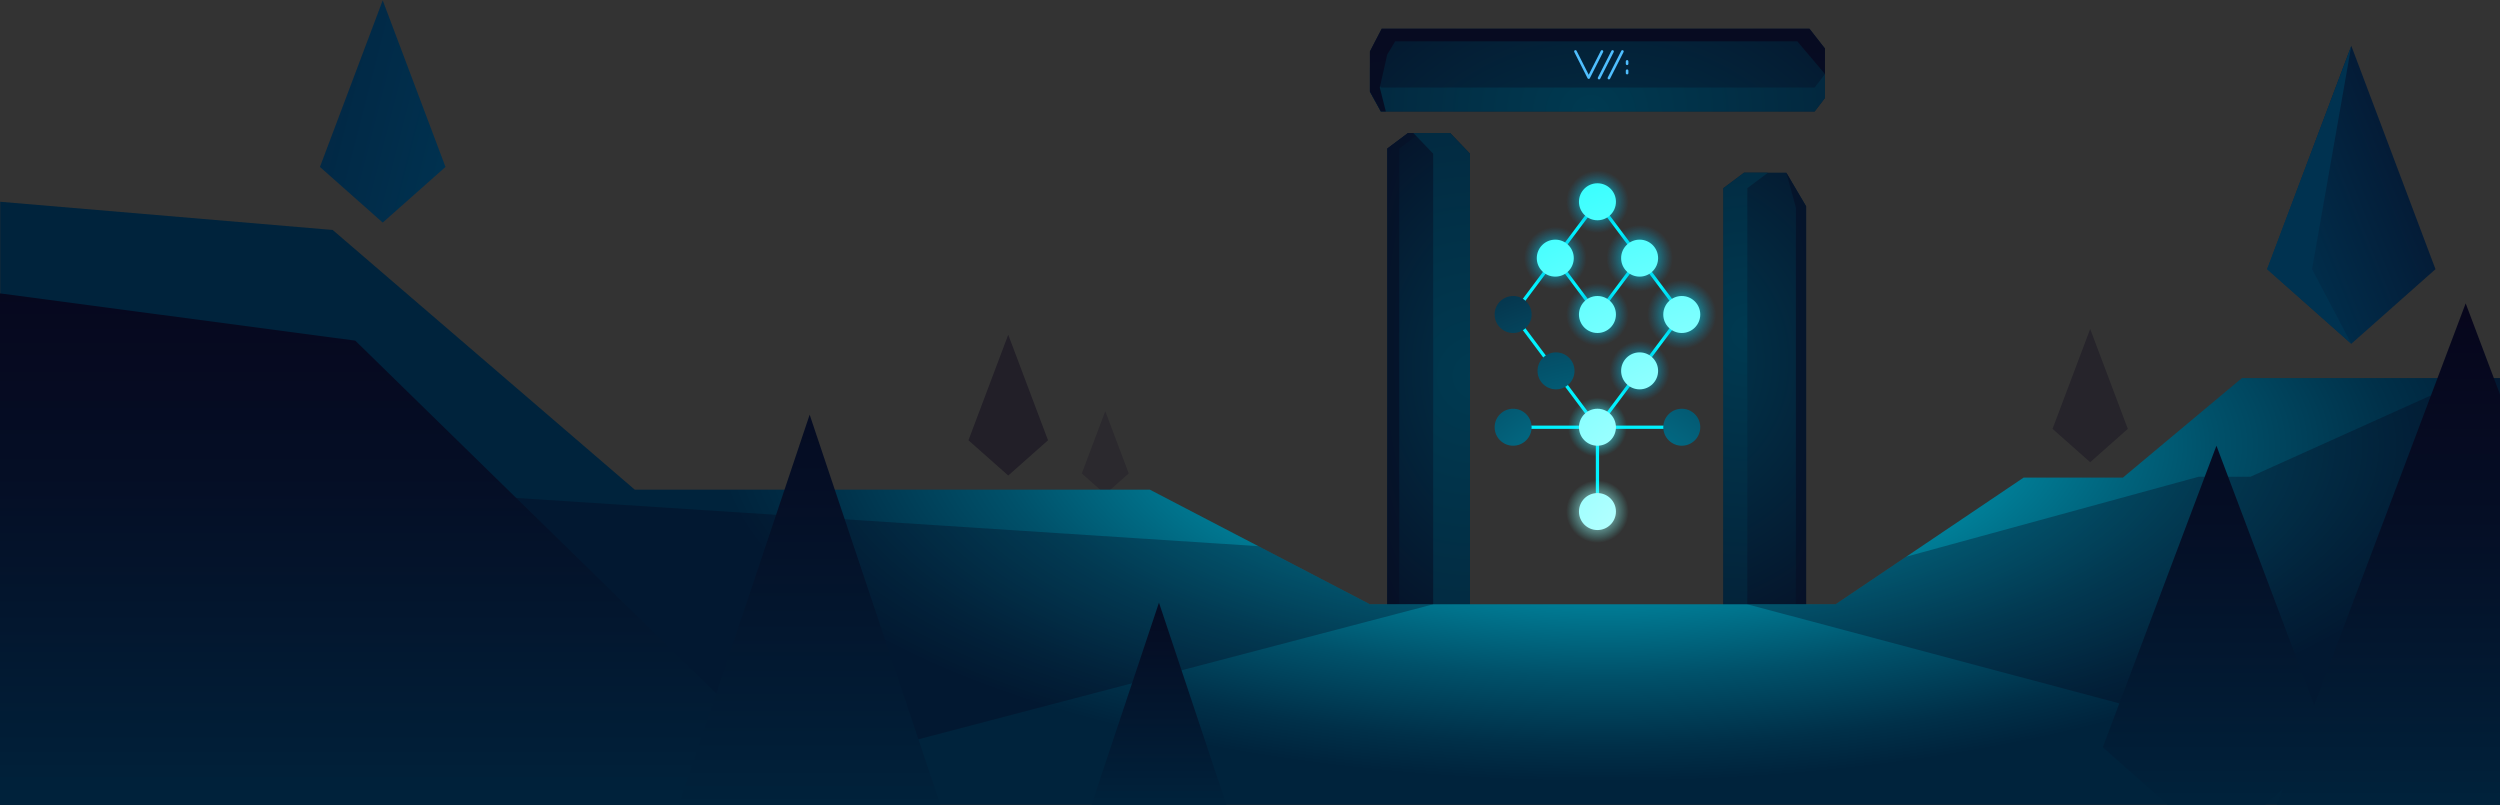 <svg width="3840" height="1237" viewBox="0 0 3840 1237" fill="none" xmlns="http://www.w3.org/2000/svg">
<rect x="0" y="0" width="3840" height="1237" fill="#333333" stroke="none"/>
<path d="M2774.19 316.845V955.941H2647.11V289.047L2678.88 265.22H2743.74L2774.19 316.845Z" fill="url(#paint0_radial)"/>
<path d="M2774.19 316.845V955.941H2758.45V318.737L2743.74 265.22L2774.19 316.845Z" fill="url(#paint1_radial)"/>
<path d="M2227.46 204.322H2162.6L2130.83 228.149V955.938H2257.91V236.093L2227.46 204.322Z" fill="url(#paint2_radial)"/>
<path d="M2180.98 204.318L2149.21 228.145V955.941H2130.83V228.145L2162.6 204.318H2180.98Z" fill="url(#paint3_radial)"/>
<path d="M2803.16 74.591V150.485L2787.28 171.224H2120.97L2104.2 140.778V79.003L2122.3 44.145H2779.33L2803.16 74.591Z" fill="url(#paint4_radial)"/>
<path d="M2453.68 309.921L2518.44 396.496" stroke="#00F2FF" stroke-width="5" stroke-miterlimit="10"/>
<path d="M2583.21 483.073L2518.44 569.648" stroke="#00F2FF" stroke-width="5" stroke-miterlimit="10"/>
<path d="M2453.68 309.921L2388.92 396.496" stroke="#00F2FF" stroke-width="5" stroke-miterlimit="10"/>
<path d="M2518.44 396.496L2583.21 483.073" stroke="#00F2FF" stroke-width="5" stroke-miterlimit="10"/>
<path d="M2388.92 396.496L2324.15 483.073" stroke="#00F2FF" stroke-width="5" stroke-miterlimit="10"/>
<path d="M2324.15 483.073L2388.92 569.648" stroke="#00F2FF" stroke-width="5" stroke-miterlimit="10"/>
<path d="M2518.44 396.496L2453.68 483.073" stroke="#00F2FF" stroke-width="5" stroke-miterlimit="10"/>
<path d="M2388.92 396.496L2453.68 483.073" stroke="#00F2FF" stroke-width="5" stroke-miterlimit="10"/>
<path d="M2518.44 569.648L2453.68 656.224" stroke="#00F2FF" stroke-width="5" stroke-miterlimit="10"/>
<path d="M2388.92 569.648L2453.68 656.224" stroke="#00F2FF" stroke-width="5" stroke-miterlimit="10"/>
<path d="M2324.15 656.225L2453.68 656.224" stroke="#00F2FF" stroke-width="5" stroke-miterlimit="10"/>
<path d="M2453.68 656.225L2583.21 656.224" stroke="#00F2FF" stroke-width="5" stroke-miterlimit="10"/>
<path d="M2453.68 656.225L2453.68 785.751" stroke="#00F2FF" stroke-width="5" stroke-miterlimit="10"/>
<path d="M2453.68 537.122C2483.53 537.122 2507.73 512.923 2507.73 483.073C2507.73 453.222 2483.53 429.024 2453.68 429.024C2423.83 429.024 2399.63 453.222 2399.63 483.073C2399.63 512.923 2423.83 537.122 2453.68 537.122Z" fill="url(#paint5_radial)"/>
<path d="M2583.21 540.582C2614.97 540.582 2640.72 514.834 2640.72 483.073C2640.72 451.312 2614.97 425.564 2583.21 425.564C2551.44 425.564 2525.7 451.312 2525.7 483.073C2525.7 514.834 2551.44 540.582 2583.21 540.582Z" fill="url(#paint6_radial)"/>
<path d="M2518.44 621.441C2547.05 621.441 2570.24 598.252 2570.24 569.648C2570.24 541.044 2547.05 517.855 2518.44 517.855C2489.84 517.855 2466.65 541.044 2466.65 569.648C2466.65 598.252 2489.84 621.441 2518.44 621.441Z" fill="url(#paint7_radial)"/>
<path d="M2453.68 707.205C2481.84 707.205 2504.66 684.38 2504.66 656.224C2504.66 628.068 2481.84 605.243 2453.68 605.243C2425.52 605.243 2402.7 628.068 2402.7 656.224C2402.7 684.38 2425.52 707.205 2453.68 707.205Z" fill="url(#paint8_radial)"/>
<path d="M2453.68 839.797C2483.53 839.797 2507.73 815.6 2507.73 785.751C2507.73 755.902 2483.53 731.705 2453.68 731.705C2423.84 731.705 2399.64 755.902 2399.64 785.751C2399.64 815.6 2423.84 839.797 2453.68 839.797Z" fill="url(#paint9_radial)"/>
<path d="M2453.68 363.97C2483.53 363.97 2507.73 339.772 2507.73 309.921C2507.73 280.071 2483.53 255.872 2453.68 255.872C2423.83 255.872 2399.63 280.071 2399.63 309.921C2399.63 339.772 2423.83 363.97 2453.68 363.97Z" fill="url(#paint10_radial)"/>
<path d="M2518.44 453.808C2550.1 453.808 2575.75 428.149 2575.75 396.496C2575.75 364.843 2550.1 339.184 2518.44 339.184C2486.79 339.184 2461.13 364.843 2461.13 396.496C2461.13 428.149 2486.79 453.808 2518.44 453.808Z" fill="url(#paint11_radial)"/>
<path d="M2388.92 450.651C2418.83 450.651 2443.07 426.405 2443.07 396.496C2443.07 366.587 2418.83 342.341 2388.92 342.341C2359.01 342.341 2334.76 366.587 2334.76 396.496C2334.76 426.405 2359.01 450.651 2388.92 450.651Z" fill="url(#paint12_radial)"/>
<path d="M2583.21 511.475C2598.89 511.475 2611.61 498.759 2611.61 483.072C2611.61 467.385 2598.89 454.669 2583.21 454.669C2567.52 454.669 2554.8 467.385 2554.8 483.072C2554.8 498.759 2567.52 511.475 2583.21 511.475Z" fill="url(#paint13_radial)"/>
<path d="M2453.68 338.324C2469.37 338.324 2482.08 325.608 2482.08 309.921C2482.08 294.235 2469.37 281.518 2453.68 281.518C2437.99 281.518 2425.28 294.235 2425.28 309.921C2425.28 325.608 2437.99 338.324 2453.68 338.324Z" fill="url(#paint14_radial)"/>
<path d="M2453.68 511.475C2469.37 511.475 2482.08 498.759 2482.08 483.072C2482.08 467.385 2469.37 454.669 2453.68 454.669C2437.99 454.669 2425.28 467.385 2425.28 483.072C2425.28 498.759 2437.99 511.475 2453.68 511.475Z" fill="url(#paint15_radial)"/>
<path d="M2324.15 511.475C2339.84 511.475 2352.55 498.759 2352.55 483.072C2352.55 467.385 2339.84 454.669 2324.15 454.669C2308.47 454.669 2295.75 467.385 2295.75 483.072C2295.75 498.759 2308.47 511.475 2324.15 511.475Z" fill="url(#paint16_radial)"/>
<path d="M2388.92 424.9C2404.6 424.9 2417.32 412.183 2417.32 396.496C2417.32 380.809 2404.6 368.092 2388.92 368.092C2373.23 368.092 2360.51 380.809 2360.51 396.496C2360.51 412.183 2373.23 424.9 2388.92 424.9Z" fill="url(#paint17_radial)"/>
<path d="M2518.44 424.899C2534.13 424.899 2546.84 412.183 2546.84 396.496C2546.84 380.81 2534.13 368.093 2518.44 368.093C2502.76 368.093 2490.04 380.81 2490.04 396.496C2490.04 412.183 2502.76 424.899 2518.44 424.899Z" fill="url(#paint18_radial)"/>
<path d="M2390.05 598.051C2405.73 598.051 2418.45 585.335 2418.45 569.648C2418.45 553.962 2405.73 541.245 2390.05 541.245C2374.36 541.245 2361.64 553.962 2361.64 569.648C2361.64 585.335 2374.36 598.051 2390.05 598.051Z" fill="url(#paint19_radial)"/>
<path d="M2518.44 598.05C2534.13 598.05 2546.84 585.334 2546.84 569.647C2546.84 553.961 2534.13 541.244 2518.44 541.244C2502.76 541.244 2490.04 553.961 2490.04 569.647C2490.04 585.334 2502.76 598.05 2518.44 598.05Z" fill="url(#paint20_radial)"/>
<path d="M2583.21 684.627C2598.89 684.627 2611.61 671.911 2611.61 656.224C2611.61 640.538 2598.89 627.821 2583.21 627.821C2567.52 627.821 2554.8 640.538 2554.8 656.224C2554.8 671.911 2567.52 684.627 2583.21 684.627Z" fill="url(#paint21_radial)"/>
<path d="M2453.68 814.154C2469.37 814.154 2482.08 801.438 2482.08 785.751C2482.08 770.065 2469.37 757.348 2453.68 757.348C2437.99 757.348 2425.28 770.065 2425.28 785.751C2425.28 801.438 2437.99 814.154 2453.68 814.154Z" fill="url(#paint22_radial)"/>
<path d="M2324.15 684.627C2339.84 684.627 2352.55 671.911 2352.55 656.224C2352.55 640.538 2339.84 627.821 2324.15 627.821C2308.47 627.821 2295.75 640.538 2295.75 656.224C2295.75 671.911 2308.47 684.627 2324.15 684.627Z" fill="url(#paint23_radial)"/>
<path d="M2453.68 684.627C2469.37 684.627 2482.08 671.911 2482.08 656.224C2482.08 640.538 2469.37 627.821 2453.68 627.821C2437.99 627.821 2425.28 640.538 2425.28 656.224C2425.28 671.911 2437.99 684.627 2453.68 684.627Z" fill="url(#paint24_radial)"/>
<path d="M2257.91 236.096V955.941H2201.38V236.096L2170.93 204.318H2227.46L2257.91 236.096Z" fill="url(#paint25_radial)"/>
<path d="M2715.65 265.22L2683.88 289.047V955.941H2647.11V289.047L2678.88 265.22H2715.65Z" fill="url(#paint26_radial)"/>
<path d="M2803.16 113.715V150.485L2787.28 171.224H2120.97L2104.2 140.778V104.007L2120.97 134.452H2787.28L2803.16 113.715Z" fill="url(#paint27_radial)"/>
<path d="M2803.16 74.591V113.715L2760.67 63.485H2143L2130.83 83.611L2119.33 134.452L2128.67 171.224H2120.97L2104.2 140.778V79.003L2122.3 44.145H2779.33L2803.16 74.591Z" fill="url(#paint28_radial)"/>
<path d="M2419.87 79.003L2440.24 119.22L2460.62 79.003" stroke="#4FBFFF" stroke-width="4" stroke-miterlimit="10" stroke-linecap="round" stroke-linejoin="round"/>
<path d="M2456.13 119.968L2476.88 79.003" stroke="#4FBFFF" stroke-width="4" stroke-miterlimit="10" stroke-linecap="round" stroke-linejoin="round"/>
<path d="M2471.27 119.968L2492.02 79.003" stroke="#4FBFFF" stroke-width="4" stroke-miterlimit="10" stroke-linecap="round" stroke-linejoin="round"/>
<path d="M2499.22 94.281V97.958" stroke="#4FBFFF" stroke-width="4" stroke-miterlimit="10" stroke-linecap="round" stroke-linejoin="round"/>
<path d="M2499.22 108.606V112.283" stroke="#4FBFFF" stroke-width="4" stroke-miterlimit="10" stroke-linecap="round" stroke-linejoin="round"/>
<path d="M684.285 256.418L587.855 341.892L491.427 256.418L587.856 0.556L684.285 256.418Z" fill="url(#paint29_linear)"/>
<path opacity="0.2" d="M1733.73 727.209L1697.7 759.146L1661.67 727.209L1697.7 631.604L1733.73 727.209Z" fill="url(#paint30_radial)"/>
<path opacity="0.4" d="M1609.74 676.254L1548.66 730.396L1487.58 676.254L1548.66 514.184L1609.74 676.254Z" fill="url(#paint31_radial)"/>
<path opacity="0.3" d="M3268.31 658.703L3210.52 709.926L3152.73 658.703L3210.52 505.367L3268.31 658.703Z" fill="url(#paint32_radial)"/>
<path d="M511 353.209L975 752.134H1766.2L2104.2 928.197H2819.47L3108.27 733.601H3260.77L3443.59 580.703H3839.99V1236.16H0.333V309.921L511 353.209Z" fill="url(#paint33_radial)"/>
<path opacity="0.3" d="M1027 1236.16L2201.38 928.197H2104.2L1932.79 838.908L576.179 750.75L0.333 731.705L0 1236.16H1027Z" fill="url(#paint34_linear)"/>
<path opacity="0.3" d="M3839.99 1236.16L2683.88 928.197H2819.47L2928 855.07L3377.33 732.217H3456.84L3793 580.709L3839.99 580.703V1236.16Z" fill="url(#paint35_linear)"/>
<path d="M1275 1236.16H0V450.652L545.682 523.206L1275 1236.16Z" fill="url(#paint36_linear)"/>
<path d="M1444.41 1236.16H1042.84L1243.63 636.926L1444.41 1236.16Z" fill="url(#paint37_linear)"/>
<path d="M1883.77 1236.16H1676.57L1780.17 925.656L1883.77 1236.16Z" fill="url(#paint38_linear)"/>
<path d="M3839.99 605.836V1236.16H3496.99L3505.88 1212.58L3554.65 1083.17L3787.27 465.947L3839.99 605.836Z" fill="url(#paint39_linear)"/>
<path d="M3579 1147.77L3505.88 1212.58L3479.28 1236.16H3329.64L3229.91 1147.77L3404.46 684.626L3554.65 1083.17L3579 1147.77Z" fill="url(#paint40_linear)"/>
<path d="M3740.91 413.457L3611.61 528.07L3482.3 413.457L3611.61 70.363L3740.91 413.457Z" fill="url(#paint41_linear)"/>
<path d="M3551.3 413.456L3611.61 528.066L3482.3 413.456L3611.61 70.366L3551.3 413.456Z" fill="url(#paint42_linear)"/>
<defs>
<radialGradient id="paint0_radial" cx="0" cy="0" r="1" gradientUnits="userSpaceOnUse" gradientTransform="translate(2537.51 554.703) scale(680.365)">
<stop stop-color="#003A51"/>
<stop offset="1" stop-color="#080117"/>
</radialGradient>
<radialGradient id="paint1_radial" cx="0" cy="0" r="1" gradientUnits="userSpaceOnUse" gradientTransform="translate(2006.33 545.052) scale(1186.3 1186.3)">
<stop stop-color="#003A51"/>
<stop offset="1" stop-color="#080117"/>
</radialGradient>
<radialGradient id="paint2_radial" cx="0" cy="0" r="1" gradientUnits="userSpaceOnUse" gradientTransform="translate(2430.41 567.573) scale(695.154)">
<stop stop-color="#003A51"/>
<stop offset="1" stop-color="#080117"/>
</radialGradient>
<radialGradient id="paint3_radial" cx="0" cy="0" r="1" gradientUnits="userSpaceOnUse" gradientTransform="translate(2951.39 534.478) scale(1221.36 1221.36)">
<stop stop-color="#003A51"/>
<stop offset="1" stop-color="#080117"/>
</radialGradient>
<radialGradient id="paint4_radial" cx="0" cy="0" r="1" gradientUnits="userSpaceOnUse" gradientTransform="translate(2464.62 449.192) scale(899.07 899.07)">
<stop stop-color="#003A51"/>
<stop offset="1" stop-color="#080117"/>
</radialGradient>
<radialGradient id="paint5_radial" cx="0" cy="0" r="1" gradientUnits="userSpaceOnUse" gradientTransform="translate(2453.68 483.074) scale(48.029)">
<stop stop-color="#00FFFF"/>
<stop offset="1" stop-color="#0091CA" stop-opacity="0"/>
</radialGradient>
<radialGradient id="paint6_radial" cx="0" cy="0" r="1" gradientUnits="userSpaceOnUse" gradientTransform="translate(2583.21 483.074) scale(52.971)">
<stop stop-color="#00FFFF"/>
<stop offset="1" stop-color="#0091CA" stop-opacity="0"/>
</radialGradient>
<radialGradient id="paint7_radial" cx="0" cy="0" r="1" gradientUnits="userSpaceOnUse" gradientTransform="translate(2518.44 569.648) scale(46.024)">
<stop stop-color="#00FFFF"/>
<stop offset="1" stop-color="#0091CA" stop-opacity="0"/>
</radialGradient>
<radialGradient id="paint8_radial" cx="0" cy="0" r="1" gradientUnits="userSpaceOnUse" gradientTransform="translate(2453.68 656.223) scale(45.302)">
<stop stop-color="#A9FFFF"/>
<stop offset="1" stop-color="#00E8FE" stop-opacity="0"/>
</radialGradient>
<radialGradient id="paint9_radial" cx="0" cy="0" r="1" gradientUnits="userSpaceOnUse" gradientTransform="translate(2453.68 785.751) scale(48.026)">
<stop stop-color="#E3FFFF"/>
<stop offset="1" stop-color="#5BFFF6" stop-opacity="0"/>
</radialGradient>
<radialGradient id="paint10_radial" cx="0" cy="0" r="1" gradientUnits="userSpaceOnUse" gradientTransform="translate(2453.68 309.921) scale(48.028)">
<stop stop-color="#00FFFF"/>
<stop offset="1" stop-color="#0091CA" stop-opacity="0"/>
</radialGradient>
<radialGradient id="paint11_radial" cx="0" cy="0" r="1" gradientUnits="userSpaceOnUse" gradientTransform="translate(2518.44 396.497) scale(50.927)">
<stop stop-color="#00FFFF"/>
<stop offset="1" stop-color="#0091CA" stop-opacity="0"/>
</radialGradient>
<radialGradient id="paint12_radial" cx="0" cy="0" r="1" gradientUnits="userSpaceOnUse" gradientTransform="translate(2388.92 396.497) scale(48.123)">
<stop stop-color="#00FFFF"/>
<stop offset="1" stop-color="#0091CA" stop-opacity="0"/>
</radialGradient>
<radialGradient id="paint13_radial" cx="0" cy="0" r="1" gradientUnits="userSpaceOnUse" gradientTransform="translate(2726.9 1015.71) scale(1009 1009)">
<stop stop-color="white"/>
<stop offset="0.183" stop-color="#D5FFFF"/>
<stop offset="0.592" stop-color="#6DFFFF"/>
<stop offset="1" stop-color="#00FFFF"/>
</radialGradient>
<radialGradient id="paint14_radial" cx="0" cy="0" r="1" gradientUnits="userSpaceOnUse" gradientTransform="translate(2726.9 1015.7) scale(1008.99 1008.99)">
<stop stop-color="white"/>
<stop offset="0.183" stop-color="#D5FFFF"/>
<stop offset="0.592" stop-color="#6DFFFF"/>
<stop offset="1" stop-color="#00FFFF"/>
</radialGradient>
<radialGradient id="paint15_radial" cx="0" cy="0" r="1" gradientUnits="userSpaceOnUse" gradientTransform="translate(2726.9 1015.71) scale(1009.01 1009)">
<stop stop-color="white"/>
<stop offset="0.183" stop-color="#D5FFFF"/>
<stop offset="0.592" stop-color="#6DFFFF"/>
<stop offset="1" stop-color="#00FFFF"/>
</radialGradient>
<radialGradient id="paint16_radial" cx="0" cy="0" r="1" gradientUnits="userSpaceOnUse" gradientTransform="translate(2459 832.329) scale(641.654 641.654)">
<stop stop-color="#0091AC"/>
<stop offset="1" stop-color="#080117"/>
</radialGradient>
<radialGradient id="paint17_radial" cx="0" cy="0" r="1" gradientUnits="userSpaceOnUse" gradientTransform="translate(2726.9 1015.71) scale(1009.01 1009.01)">
<stop stop-color="white"/>
<stop offset="0.183" stop-color="#D5FFFF"/>
<stop offset="0.592" stop-color="#6DFFFF"/>
<stop offset="1" stop-color="#00FFFF"/>
</radialGradient>
<radialGradient id="paint18_radial" cx="0" cy="0" r="1" gradientUnits="userSpaceOnUse" gradientTransform="translate(2726.9 1015.71) scale(1009 1009.01)">
<stop stop-color="white"/>
<stop offset="0.183" stop-color="#D5FFFF"/>
<stop offset="0.592" stop-color="#6DFFFF"/>
<stop offset="1" stop-color="#00FFFF"/>
</radialGradient>
<radialGradient id="paint19_radial" cx="0" cy="0" r="1" gradientUnits="userSpaceOnUse" gradientTransform="translate(2459 832.32) scale(641.633 641.634)">
<stop stop-color="#0091AC"/>
<stop offset="1" stop-color="#080117"/>
</radialGradient>
<radialGradient id="paint20_radial" cx="0" cy="0" r="1" gradientUnits="userSpaceOnUse" gradientTransform="translate(2726.9 1015.7) scale(1008.98 1008.98)">
<stop stop-color="white"/>
<stop offset="0.183" stop-color="#D5FFFF"/>
<stop offset="0.592" stop-color="#6DFFFF"/>
<stop offset="1" stop-color="#00FFFF"/>
</radialGradient>
<radialGradient id="paint21_radial" cx="0" cy="0" r="1" gradientUnits="userSpaceOnUse" gradientTransform="translate(2459 832.327) scale(641.65 641.651)">
<stop stop-color="#0091AC"/>
<stop offset="1" stop-color="#080117"/>
</radialGradient>
<radialGradient id="paint22_radial" cx="0" cy="0" r="1" gradientUnits="userSpaceOnUse" gradientTransform="translate(2726.9 1015.71) scale(1009.01 1009.01)">
<stop stop-color="white"/>
<stop offset="0.183" stop-color="#D5FFFF"/>
<stop offset="0.592" stop-color="#6DFFFF"/>
<stop offset="1" stop-color="#00FFFF"/>
</radialGradient>
<radialGradient id="paint23_radial" cx="0" cy="0" r="1" gradientUnits="userSpaceOnUse" gradientTransform="translate(2459 832.327) scale(641.652 641.654)">
<stop stop-color="#0091AC"/>
<stop offset="1" stop-color="#080117"/>
</radialGradient>
<radialGradient id="paint24_radial" cx="0" cy="0" r="1" gradientUnits="userSpaceOnUse" gradientTransform="translate(2726.9 1015.71) scale(1009.01 1009.01)">
<stop stop-color="white"/>
<stop offset="0.183" stop-color="#D5FFFF"/>
<stop offset="0.592" stop-color="#6DFFFF"/>
<stop offset="1" stop-color="#00FFFF"/>
</radialGradient>
<radialGradient id="paint25_radial" cx="0" cy="0" r="1" gradientUnits="userSpaceOnUse" gradientTransform="translate(2267.73 577.372) scale(1401.06 1401.07)">
<stop stop-color="#003A51"/>
<stop offset="1" stop-color="#080117"/>
</radialGradient>
<radialGradient id="paint26_radial" cx="0" cy="0" r="1" gradientUnits="userSpaceOnUse" gradientTransform="translate(2686.07 512.09) scale(1044.37 1044.37)">
<stop stop-color="#003A51"/>
<stop offset="1" stop-color="#080117"/>
</radialGradient>
<radialGradient id="paint27_radial" cx="0" cy="0" r="1" gradientUnits="userSpaceOnUse" gradientTransform="translate(2443.36 175.417) scale(1131.45)">
<stop stop-color="#003A51"/>
<stop offset="1" stop-color="#080117"/>
</radialGradient>
<radialGradient id="paint28_radial" cx="0" cy="0" r="1" gradientUnits="userSpaceOnUse" gradientTransform="translate(2463.75 2913.44) scale(3481.03)">
<stop stop-color="#003A51"/>
<stop offset="1" stop-color="#080117"/>
</radialGradient>
<linearGradient id="paint29_linear" x1="704.222" y1="201.127" x2="-1233.98" y2="-296.925" gradientUnits="userSpaceOnUse">
<stop stop-color="#003250"/>
<stop offset="0.005" stop-color="#00314F"/>
<stop offset="0.229" stop-color="#041C37"/>
<stop offset="0.462" stop-color="#060D25"/>
<stop offset="0.711" stop-color="#08041A"/>
<stop offset="1" stop-color="#080117"/>
</linearGradient>
<radialGradient id="paint30_radial" cx="0" cy="0" r="1" gradientUnits="userSpaceOnUse" gradientTransform="translate(1689.57 794.652) scale(11.816)">
<stop stop-color="#007896"/>
<stop offset="1" stop-color="#080117"/>
</radialGradient>
<radialGradient id="paint31_radial" cx="0" cy="0" r="1" gradientUnits="userSpaceOnUse" gradientTransform="translate(1534.89 790.587) scale(20.029)">
<stop stop-color="#007896"/>
<stop offset="1" stop-color="#080117"/>
</radialGradient>
<radialGradient id="paint32_radial" cx="0" cy="0" r="1" gradientUnits="userSpaceOnUse" gradientTransform="translate(3197.49 766.872) scale(18.95)">
<stop stop-color="#007896"/>
<stop offset="1" stop-color="#080117"/>
</radialGradient>
<radialGradient id="paint33_radial" cx="0" cy="0" r="1" gradientUnits="userSpaceOnUse" gradientTransform="translate(2460.97 684.327) rotate(90) scale(517.417 1352.63)">
<stop stop-color="#65FFDB"/>
<stop offset="0.15" stop-color="#40D6C8"/>
<stop offset="0.384" stop-color="#008EA7"/>
<stop offset="0.415" stop-color="#0087A0"/>
<stop offset="0.686" stop-color="#00516A"/>
<stop offset="0.89" stop-color="#003049"/>
<stop offset="1" stop-color="#00233C"/>
</radialGradient>
<linearGradient id="paint34_linear" x1="1100.69" y1="1895.23" x2="1100.69" y2="1743.88" gradientUnits="userSpaceOnUse">
<stop stop-color="#007896"/>
<stop offset="1" stop-color="#080117"/>
</linearGradient>
<linearGradient id="paint35_linear" x1="4482.46" y1="1568.13" x2="4362.46" y2="1488.13" gradientUnits="userSpaceOnUse">
<stop stop-color="#007896"/>
<stop offset="1" stop-color="#080117"/>
</linearGradient>
<linearGradient id="paint36_linear" x1="637.5" y1="1243.73" x2="637.5" y2="-235.812" gradientUnits="userSpaceOnUse">
<stop stop-color="#00233C"/>
<stop offset="0.067" stop-color="#011E37"/>
<stop offset="0.349" stop-color="#050E25"/>
<stop offset="0.65" stop-color="#07041A"/>
<stop offset="1" stop-color="#080117"/>
</linearGradient>
<linearGradient id="paint37_linear" x1="1243.63" y1="1256.4" x2="1243.63" y2="-219.417" gradientUnits="userSpaceOnUse">
<stop stop-color="#00233C"/>
<stop offset="0.067" stop-color="#011E37"/>
<stop offset="0.349" stop-color="#050E25"/>
<stop offset="0.65" stop-color="#07041A"/>
<stop offset="1" stop-color="#080117"/>
</linearGradient>
<linearGradient id="paint38_linear" x1="1780.17" y1="1240.73" x2="1780.17" y2="493.27" gradientUnits="userSpaceOnUse">
<stop stop-color="#00233C"/>
<stop offset="0.067" stop-color="#011E37"/>
<stop offset="0.349" stop-color="#050E25"/>
<stop offset="0.65" stop-color="#07041A"/>
<stop offset="1" stop-color="#080117"/>
</linearGradient>
<linearGradient id="paint39_linear" x1="3668.49" y1="1244.33" x2="3668.49" y2="-43.756" gradientUnits="userSpaceOnUse">
<stop stop-color="#00233C"/>
<stop offset="0.067" stop-color="#011E37"/>
<stop offset="0.349" stop-color="#050E25"/>
<stop offset="0.65" stop-color="#07041A"/>
<stop offset="1" stop-color="#080117"/>
</linearGradient>
<linearGradient id="paint40_linear" x1="3404.46" y1="1244.33" x2="3404.46" y2="-43.756" gradientUnits="userSpaceOnUse">
<stop stop-color="#00233C"/>
<stop offset="0.067" stop-color="#011E37"/>
<stop offset="0.349" stop-color="#050E25"/>
<stop offset="0.65" stop-color="#07041A"/>
<stop offset="1" stop-color="#080117"/>
</linearGradient>
<linearGradient id="paint41_linear" x1="3468.84" y1="356.689" x2="4412.84" y2="-23.311" gradientUnits="userSpaceOnUse">
<stop stop-color="#003250"/>
<stop offset="0.005" stop-color="#00314F"/>
<stop offset="0.229" stop-color="#041C37"/>
<stop offset="0.462" stop-color="#060D25"/>
<stop offset="0.711" stop-color="#08041A"/>
<stop offset="1" stop-color="#080117"/>
</linearGradient>
<linearGradient id="paint42_linear" x1="3729.22" y1="272.607" x2="4171.22" y2="172.607" gradientUnits="userSpaceOnUse">
<stop stop-color="#003250"/>
<stop offset="0.005" stop-color="#00314F"/>
<stop offset="0.229" stop-color="#041C37"/>
<stop offset="0.462" stop-color="#060D25"/>
<stop offset="0.711" stop-color="#08041A"/>
<stop offset="1" stop-color="#080117"/>
</linearGradient>
</defs>
</svg>
